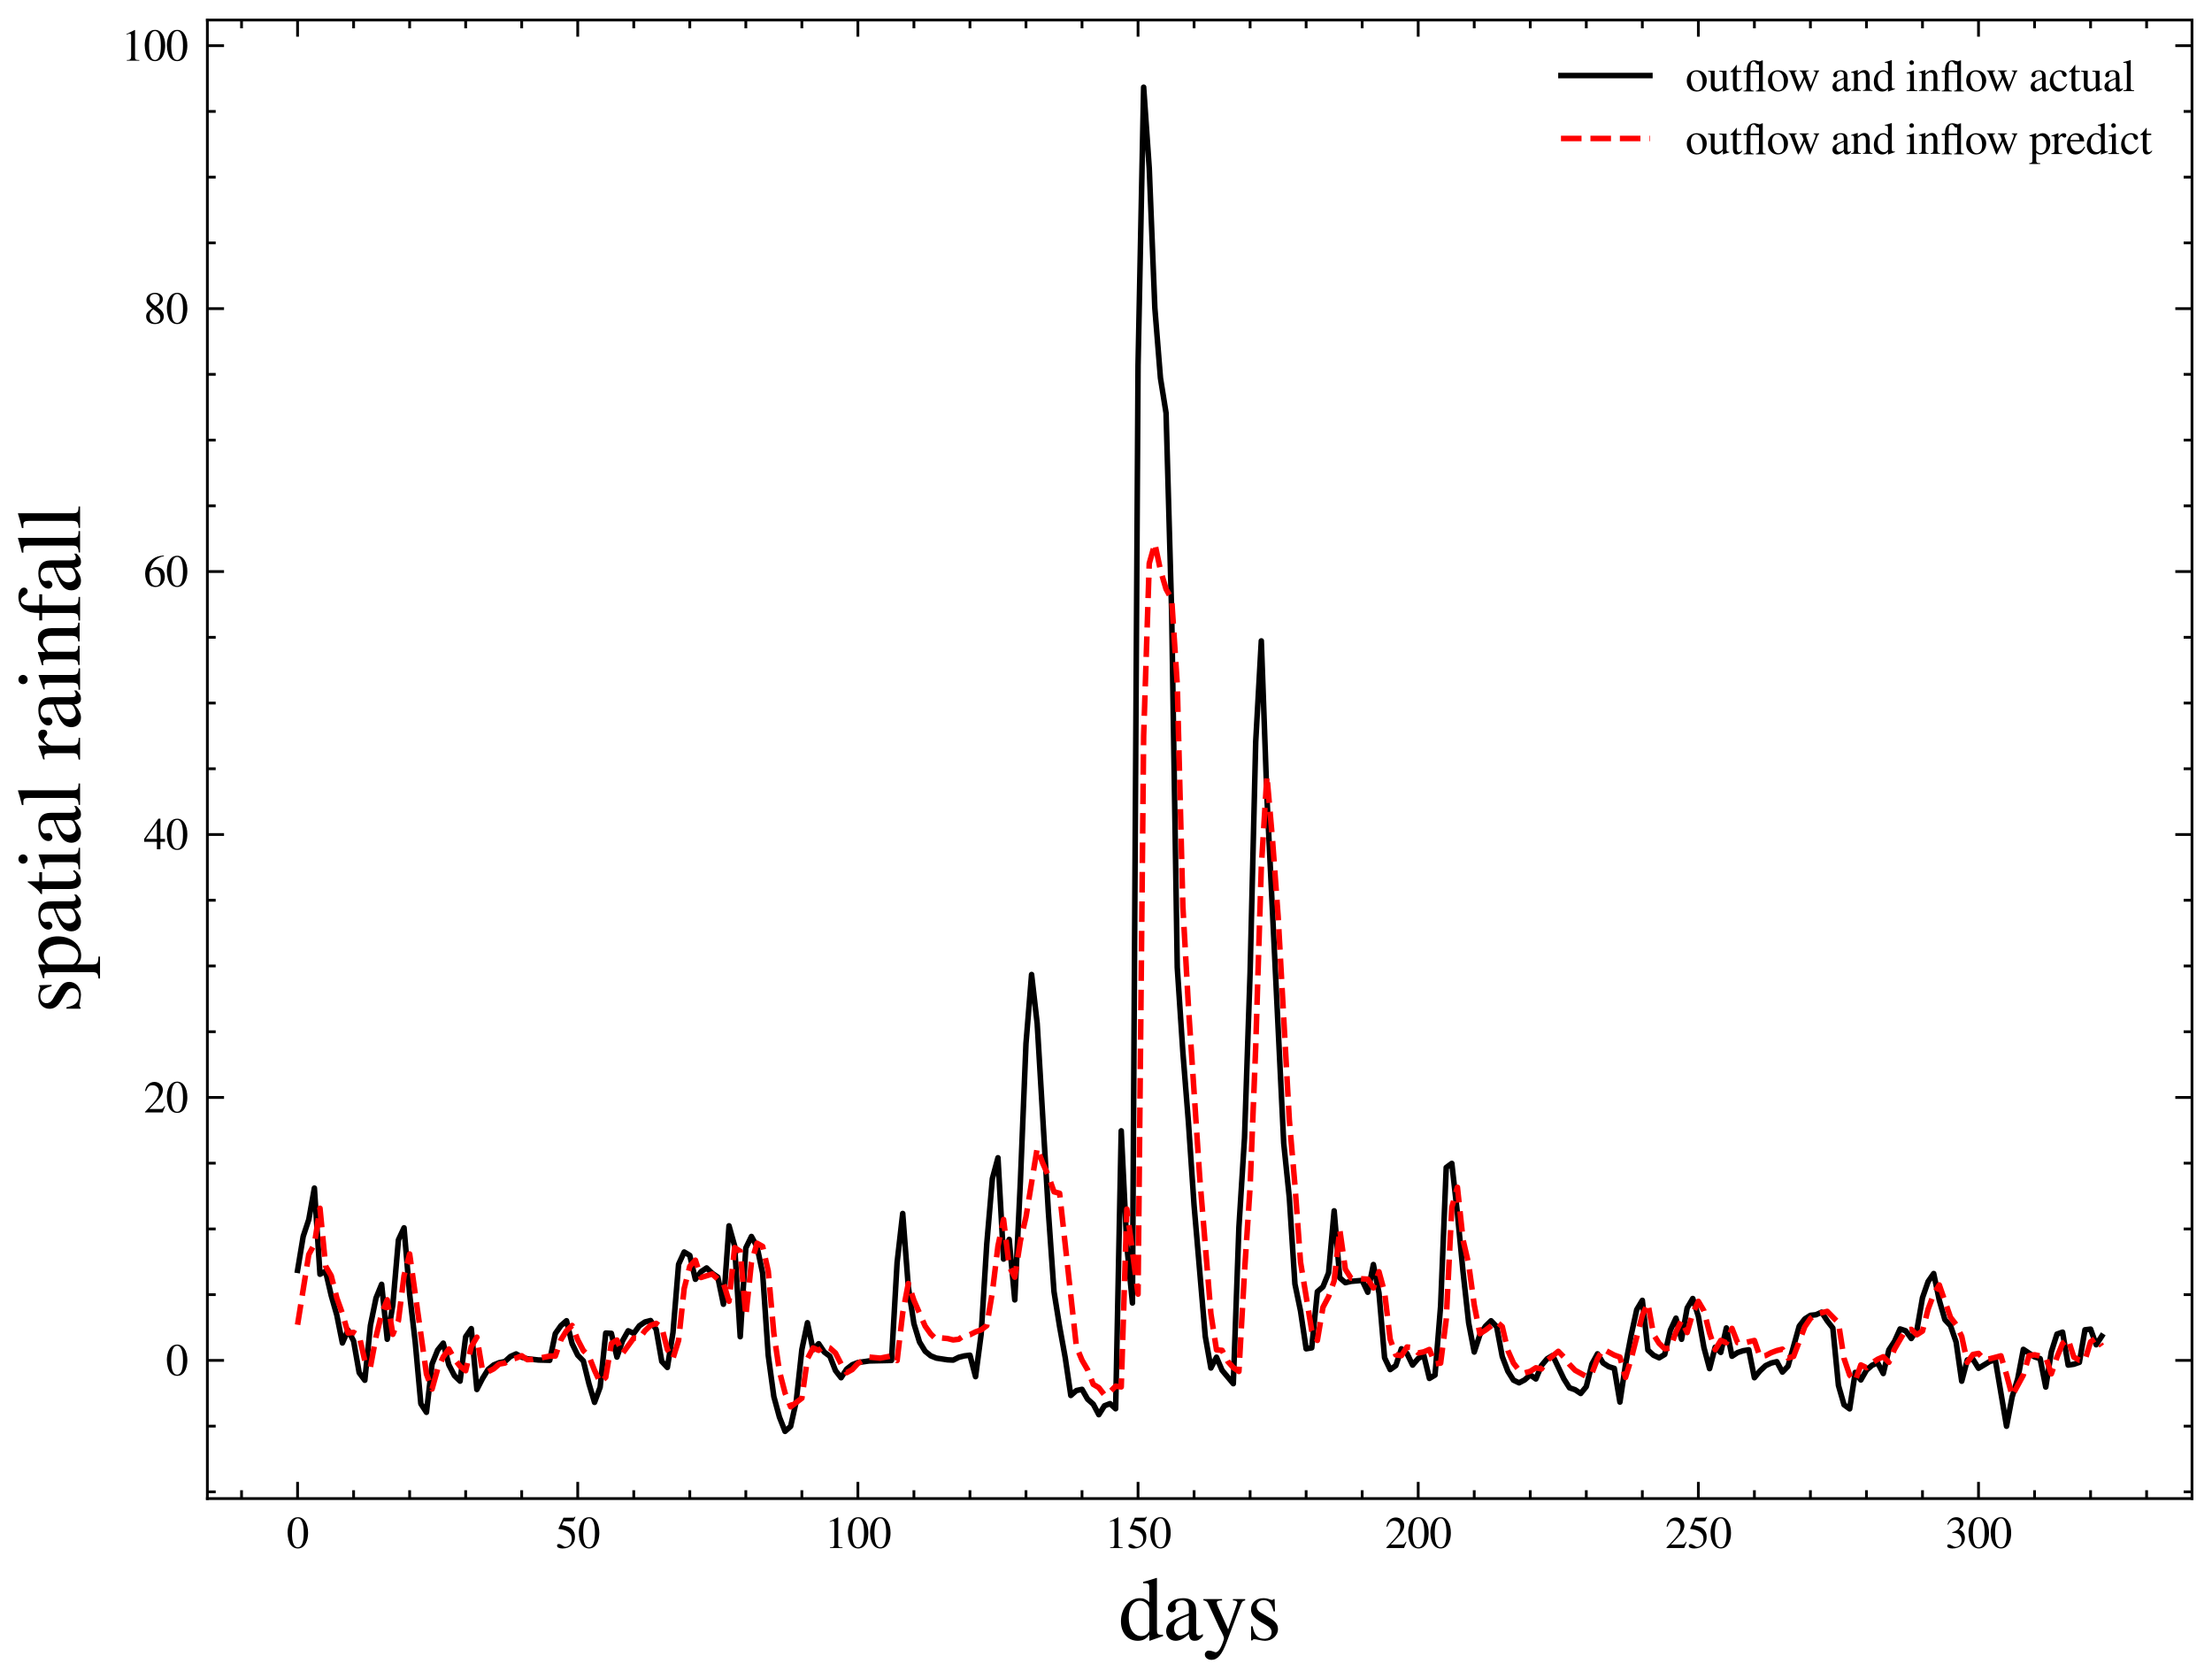 <?xml version="1.0" encoding="utf-8" standalone="no"?>
<!DOCTYPE svg PUBLIC "-//W3C//DTD SVG 1.1//EN"
  "http://www.w3.org/Graphics/SVG/1.1/DTD/svg11.dtd">
<svg xmlns:xlink="http://www.w3.org/1999/xlink" width="398.033pt" height="302.199pt" viewBox="0 0 398.033 302.199" xmlns="http://www.w3.org/2000/svg" version="1.1">
 <defs>
  <style type="text/css">*{stroke-linejoin: round; stroke-linecap: butt}</style>
 </defs>
 <g id="figure_1">
  <g id="patch_1">
   <path d="M 0 302.199 
L 398.033 302.199 
L 398.033 0 
L 0 0 
z
" style="fill: #ffffff"/>
  </g>
  <g id="axes_1">
   <g id="patch_2">
    <path d="M 37.313 269.712 
L 394.433 269.712 
L 394.433 3.6 
L 37.313 3.6 
z
" style="fill: #ffffff"/>
   </g>
   <g id="matplotlib.axis_1">
    <g id="xtick_1">
     <g id="line2d_1">
      <defs>
       <path id="m6d13f94f80" d="M 0 0 
L 0 -3 
" style="stroke: #000000; stroke-width: 0.5"/>
      </defs>
      <g>
       <use xlink:href="#m6d13f94f80" x="53.546" y="269.712" style="stroke: #000000; stroke-width: 0.5"/>
      </g>
     </g>
     <g id="line2d_2">
      <defs>
       <path id="ma4af160049" d="M 0 0 
L 0 3 
" style="stroke: #000000; stroke-width: 0.5"/>
      </defs>
      <g>
       <use xlink:href="#ma4af160049" x="53.546" y="3.6" style="stroke: #000000; stroke-width: 0.5"/>
      </g>
     </g>
     <g id="text_1">
      <!-- $\mathdefault{0}$ -->
      <g transform="translate(51.554 278.616) scale(0.08 -0.08)">
       <defs>
        <path id="NimbusRomNo9L-Regu-30" d="M 1626 4352 
C 1274 4352 1005 4244 768 4020 
C 397 3661 154 2925 154 2176 
C 154 1479 365 730 666 372 
C 902 90 1229 -64 1600 -64 
C 1926 -64 2202 45 2432 269 
C 2803 621 3046 1364 3046 2138 
C 3046 3450 2464 4352 1626 4352 
z
M 1606 4186 
C 2144 4186 2432 3463 2432 2125 
C 2432 788 2150 103 1600 103 
C 1050 103 768 788 768 2119 
C 768 3476 1056 4186 1606 4186 
z
" transform="scale(0.016)"/>
       </defs>
       <use xlink:href="#NimbusRomNo9L-Regu-30" transform="scale(0.996)"/>
      </g>
     </g>
    </g>
    <g id="xtick_2">
     <g id="line2d_3">
      <g>
       <use xlink:href="#m6d13f94f80" x="103.958" y="269.712" style="stroke: #000000; stroke-width: 0.5"/>
      </g>
     </g>
     <g id="line2d_4">
      <g>
       <use xlink:href="#ma4af160049" x="103.958" y="3.6" style="stroke: #000000; stroke-width: 0.5"/>
      </g>
     </g>
     <g id="text_2">
      <!-- $\mathdefault{50}$ -->
      <g transform="translate(99.973 278.616) scale(0.08 -0.08)">
       <defs>
        <path id="NimbusRomNo9L-Regu-35" d="M 1158 3776 
L 2413 3776 
C 2515 3776 2541 3789 2560 3834 
L 2803 4403 
L 2746 4448 
C 2650 4314 2586 4282 2451 4282 
L 1114 4282 
L 416 2759 
C 410 2746 410 2740 410 2727 
C 410 2695 435 2676 486 2676 
C 691 2676 947 2631 1210 2547 
C 1946 2309 2285 1910 2285 1274 
C 2285 656 1894 173 1395 173 
C 1267 173 1158 218 966 360 
C 762 508 614 572 480 572 
C 294 572 205 495 205 334 
C 205 90 506 -64 986 -64 
C 1523 -64 1984 110 2304 438 
C 2598 728 2733 1094 2733 1583 
C 2733 2046 2611 2342 2291 2663 
C 2010 2947 1645 3094 890 3229 
L 1158 3776 
z
" transform="scale(0.016)"/>
       </defs>
       <use xlink:href="#NimbusRomNo9L-Regu-35" transform="scale(0.996)"/>
       <use xlink:href="#NimbusRomNo9L-Regu-30" transform="translate(49.813 0) scale(0.996)"/>
      </g>
     </g>
    </g>
    <g id="xtick_3">
     <g id="line2d_5">
      <g>
       <use xlink:href="#m6d13f94f80" x="154.371" y="269.712" style="stroke: #000000; stroke-width: 0.5"/>
      </g>
     </g>
     <g id="line2d_6">
      <g>
       <use xlink:href="#ma4af160049" x="154.371" y="3.6" style="stroke: #000000; stroke-width: 0.5"/>
      </g>
     </g>
     <g id="text_3">
      <!-- $\mathdefault{100}$ -->
      <g transform="translate(148.393 278.616) scale(0.08 -0.08)">
       <defs>
        <path id="NimbusRomNo9L-Regu-31" d="M 1862 4339 
L 710 3757 
L 710 3667 
C 787 3699 858 3725 883 3738 
C 998 3783 1107 3808 1171 3808 
C 1306 3808 1363 3711 1363 3505 
L 1363 592 
C 1363 379 1312 232 1210 173 
C 1114 116 1024 96 755 96 
L 755 0 
L 2522 0 
L 2522 96 
C 2016 96 1914 160 1914 470 
L 1914 4327 
L 1862 4339 
z
" transform="scale(0.016)"/>
       </defs>
       <use xlink:href="#NimbusRomNo9L-Regu-31" transform="scale(0.996)"/>
       <use xlink:href="#NimbusRomNo9L-Regu-30" transform="translate(49.813 0) scale(0.996)"/>
       <use xlink:href="#NimbusRomNo9L-Regu-30" transform="translate(99.626 0) scale(0.996)"/>
      </g>
     </g>
    </g>
    <g id="xtick_4">
     <g id="line2d_7">
      <g>
       <use xlink:href="#m6d13f94f80" x="204.783" y="269.712" style="stroke: #000000; stroke-width: 0.5"/>
      </g>
     </g>
     <g id="line2d_8">
      <g>
       <use xlink:href="#ma4af160049" x="204.783" y="3.6" style="stroke: #000000; stroke-width: 0.5"/>
      </g>
     </g>
     <g id="text_4">
      <!-- $\mathdefault{150}$ -->
      <g transform="translate(198.805 278.616) scale(0.08 -0.08)">
       <use xlink:href="#NimbusRomNo9L-Regu-31" transform="scale(0.996)"/>
       <use xlink:href="#NimbusRomNo9L-Regu-35" transform="translate(49.813 0) scale(0.996)"/>
       <use xlink:href="#NimbusRomNo9L-Regu-30" transform="translate(99.626 0) scale(0.996)"/>
      </g>
     </g>
    </g>
    <g id="xtick_5">
     <g id="line2d_9">
      <g>
       <use xlink:href="#m6d13f94f80" x="255.195" y="269.712" style="stroke: #000000; stroke-width: 0.5"/>
      </g>
     </g>
     <g id="line2d_10">
      <g>
       <use xlink:href="#ma4af160049" x="255.195" y="3.6" style="stroke: #000000; stroke-width: 0.5"/>
      </g>
     </g>
     <g id="text_5">
      <!-- $\mathdefault{200}$ -->
      <g transform="translate(249.217 278.616) scale(0.08 -0.08)">
       <defs>
        <path id="NimbusRomNo9L-Regu-32" d="M 3040 875 
L 2957 907 
C 2720 544 2637 486 2349 486 
L 819 486 
L 1894 1609 
C 2464 2202 2714 2687 2714 3185 
C 2714 3823 2195 4313 1530 4313 
C 1178 4313 845 4173 608 3918 
C 403 3700 307 3496 198 3043 
L 333 3011 
C 589 3636 819 3840 1261 3840 
C 1798 3840 2163 3476 2163 2940 
C 2163 2443 1869 1850 1331 1282 
L 192 77 
L 192 0 
L 2688 0 
L 3040 875 
z
" transform="scale(0.016)"/>
       </defs>
       <use xlink:href="#NimbusRomNo9L-Regu-32" transform="scale(0.996)"/>
       <use xlink:href="#NimbusRomNo9L-Regu-30" transform="translate(49.813 0) scale(0.996)"/>
       <use xlink:href="#NimbusRomNo9L-Regu-30" transform="translate(99.626 0) scale(0.996)"/>
      </g>
     </g>
    </g>
    <g id="xtick_6">
     <g id="line2d_11">
      <g>
       <use xlink:href="#m6d13f94f80" x="305.607" y="269.712" style="stroke: #000000; stroke-width: 0.5"/>
      </g>
     </g>
     <g id="line2d_12">
      <g>
       <use xlink:href="#ma4af160049" x="305.607" y="3.6" style="stroke: #000000; stroke-width: 0.5"/>
      </g>
     </g>
     <g id="text_6">
      <!-- $\mathdefault{250}$ -->
      <g transform="translate(299.63 278.616) scale(0.08 -0.08)">
       <use xlink:href="#NimbusRomNo9L-Regu-32" transform="scale(0.996)"/>
       <use xlink:href="#NimbusRomNo9L-Regu-35" transform="translate(49.813 0) scale(0.996)"/>
       <use xlink:href="#NimbusRomNo9L-Regu-30" transform="translate(99.626 0) scale(0.996)"/>
      </g>
     </g>
    </g>
    <g id="xtick_7">
     <g id="line2d_13">
      <g>
       <use xlink:href="#m6d13f94f80" x="356.019" y="269.712" style="stroke: #000000; stroke-width: 0.5"/>
      </g>
     </g>
     <g id="line2d_14">
      <g>
       <use xlink:href="#ma4af160049" x="356.019" y="3.6" style="stroke: #000000; stroke-width: 0.5"/>
      </g>
     </g>
     <g id="text_7">
      <!-- $\mathdefault{300}$ -->
      <g transform="translate(350.042 278.616) scale(0.08 -0.08)">
       <defs>
        <path id="NimbusRomNo9L-Regu-33" d="M 979 2138 
C 1357 2138 1504 2125 1658 2068 
C 2054 1927 2304 1562 2304 1120 
C 2304 583 1939 167 1466 167 
C 1293 167 1165 212 928 365 
C 736 480 627 525 518 525 
C 371 525 275 436 275 301 
C 275 77 550 -64 998 -64 
C 1491 -64 1997 103 2298 365 
C 2598 628 2765 999 2765 1428 
C 2765 1754 2662 2055 2477 2253 
C 2349 2394 2227 2471 1946 2592 
C 2387 2893 2547 3130 2547 3476 
C 2547 3994 2138 4352 1549 4352 
C 1229 4352 947 4244 717 4039 
C 525 3866 429 3699 288 3315 
L 384 3290 
C 646 3757 934 3968 1338 3968 
C 1754 3968 2042 3687 2042 3284 
C 2042 3053 1946 2823 1786 2663 
C 1594 2471 1414 2375 979 2221 
L 979 2138 
z
" transform="scale(0.016)"/>
       </defs>
       <use xlink:href="#NimbusRomNo9L-Regu-33" transform="scale(0.996)"/>
       <use xlink:href="#NimbusRomNo9L-Regu-30" transform="translate(49.813 0) scale(0.996)"/>
       <use xlink:href="#NimbusRomNo9L-Regu-30" transform="translate(99.626 0) scale(0.996)"/>
      </g>
     </g>
    </g>
    <g id="xtick_8">
     <g id="line2d_15">
      <defs>
       <path id="m0f1a4330b3" d="M 0 0 
L 0 -1.5 
" style="stroke: #000000; stroke-width: 0.5"/>
      </defs>
      <g>
       <use xlink:href="#m0f1a4330b3" x="43.464" y="269.712" style="stroke: #000000; stroke-width: 0.5"/>
      </g>
     </g>
     <g id="line2d_16">
      <defs>
       <path id="m00e350328b" d="M 0 0 
L 0 1.5 
" style="stroke: #000000; stroke-width: 0.5"/>
      </defs>
      <g>
       <use xlink:href="#m00e350328b" x="43.464" y="3.6" style="stroke: #000000; stroke-width: 0.5"/>
      </g>
     </g>
    </g>
    <g id="xtick_9">
     <g id="line2d_17">
      <g>
       <use xlink:href="#m0f1a4330b3" x="63.629" y="269.712" style="stroke: #000000; stroke-width: 0.5"/>
      </g>
     </g>
     <g id="line2d_18">
      <g>
       <use xlink:href="#m00e350328b" x="63.629" y="3.6" style="stroke: #000000; stroke-width: 0.5"/>
      </g>
     </g>
    </g>
    <g id="xtick_10">
     <g id="line2d_19">
      <g>
       <use xlink:href="#m0f1a4330b3" x="73.711" y="269.712" style="stroke: #000000; stroke-width: 0.5"/>
      </g>
     </g>
     <g id="line2d_20">
      <g>
       <use xlink:href="#m00e350328b" x="73.711" y="3.6" style="stroke: #000000; stroke-width: 0.5"/>
      </g>
     </g>
    </g>
    <g id="xtick_11">
     <g id="line2d_21">
      <g>
       <use xlink:href="#m0f1a4330b3" x="83.793" y="269.712" style="stroke: #000000; stroke-width: 0.5"/>
      </g>
     </g>
     <g id="line2d_22">
      <g>
       <use xlink:href="#m00e350328b" x="83.793" y="3.6" style="stroke: #000000; stroke-width: 0.5"/>
      </g>
     </g>
    </g>
    <g id="xtick_12">
     <g id="line2d_23">
      <g>
       <use xlink:href="#m0f1a4330b3" x="93.876" y="269.712" style="stroke: #000000; stroke-width: 0.5"/>
      </g>
     </g>
     <g id="line2d_24">
      <g>
       <use xlink:href="#m00e350328b" x="93.876" y="3.6" style="stroke: #000000; stroke-width: 0.5"/>
      </g>
     </g>
    </g>
    <g id="xtick_13">
     <g id="line2d_25">
      <g>
       <use xlink:href="#m0f1a4330b3" x="114.041" y="269.712" style="stroke: #000000; stroke-width: 0.5"/>
      </g>
     </g>
     <g id="line2d_26">
      <g>
       <use xlink:href="#m00e350328b" x="114.041" y="3.6" style="stroke: #000000; stroke-width: 0.5"/>
      </g>
     </g>
    </g>
    <g id="xtick_14">
     <g id="line2d_27">
      <g>
       <use xlink:href="#m0f1a4330b3" x="124.123" y="269.712" style="stroke: #000000; stroke-width: 0.5"/>
      </g>
     </g>
     <g id="line2d_28">
      <g>
       <use xlink:href="#m00e350328b" x="124.123" y="3.6" style="stroke: #000000; stroke-width: 0.5"/>
      </g>
     </g>
    </g>
    <g id="xtick_15">
     <g id="line2d_29">
      <g>
       <use xlink:href="#m0f1a4330b3" x="134.206" y="269.712" style="stroke: #000000; stroke-width: 0.5"/>
      </g>
     </g>
     <g id="line2d_30">
      <g>
       <use xlink:href="#m00e350328b" x="134.206" y="3.6" style="stroke: #000000; stroke-width: 0.5"/>
      </g>
     </g>
    </g>
    <g id="xtick_16">
     <g id="line2d_31">
      <g>
       <use xlink:href="#m0f1a4330b3" x="144.288" y="269.712" style="stroke: #000000; stroke-width: 0.5"/>
      </g>
     </g>
     <g id="line2d_32">
      <g>
       <use xlink:href="#m00e350328b" x="144.288" y="3.6" style="stroke: #000000; stroke-width: 0.5"/>
      </g>
     </g>
    </g>
    <g id="xtick_17">
     <g id="line2d_33">
      <g>
       <use xlink:href="#m0f1a4330b3" x="164.453" y="269.712" style="stroke: #000000; stroke-width: 0.5"/>
      </g>
     </g>
     <g id="line2d_34">
      <g>
       <use xlink:href="#m00e350328b" x="164.453" y="3.6" style="stroke: #000000; stroke-width: 0.5"/>
      </g>
     </g>
    </g>
    <g id="xtick_18">
     <g id="line2d_35">
      <g>
       <use xlink:href="#m0f1a4330b3" x="174.535" y="269.712" style="stroke: #000000; stroke-width: 0.5"/>
      </g>
     </g>
     <g id="line2d_36">
      <g>
       <use xlink:href="#m00e350328b" x="174.535" y="3.6" style="stroke: #000000; stroke-width: 0.5"/>
      </g>
     </g>
    </g>
    <g id="xtick_19">
     <g id="line2d_37">
      <g>
       <use xlink:href="#m0f1a4330b3" x="184.618" y="269.712" style="stroke: #000000; stroke-width: 0.5"/>
      </g>
     </g>
     <g id="line2d_38">
      <g>
       <use xlink:href="#m00e350328b" x="184.618" y="3.6" style="stroke: #000000; stroke-width: 0.5"/>
      </g>
     </g>
    </g>
    <g id="xtick_20">
     <g id="line2d_39">
      <g>
       <use xlink:href="#m0f1a4330b3" x="194.7" y="269.712" style="stroke: #000000; stroke-width: 0.5"/>
      </g>
     </g>
     <g id="line2d_40">
      <g>
       <use xlink:href="#m00e350328b" x="194.7" y="3.6" style="stroke: #000000; stroke-width: 0.5"/>
      </g>
     </g>
    </g>
    <g id="xtick_21">
     <g id="line2d_41">
      <g>
       <use xlink:href="#m0f1a4330b3" x="214.865" y="269.712" style="stroke: #000000; stroke-width: 0.5"/>
      </g>
     </g>
     <g id="line2d_42">
      <g>
       <use xlink:href="#m00e350328b" x="214.865" y="3.6" style="stroke: #000000; stroke-width: 0.5"/>
      </g>
     </g>
    </g>
    <g id="xtick_22">
     <g id="line2d_43">
      <g>
       <use xlink:href="#m0f1a4330b3" x="224.948" y="269.712" style="stroke: #000000; stroke-width: 0.5"/>
      </g>
     </g>
     <g id="line2d_44">
      <g>
       <use xlink:href="#m00e350328b" x="224.948" y="3.6" style="stroke: #000000; stroke-width: 0.5"/>
      </g>
     </g>
    </g>
    <g id="xtick_23">
     <g id="line2d_45">
      <g>
       <use xlink:href="#m0f1a4330b3" x="235.03" y="269.712" style="stroke: #000000; stroke-width: 0.5"/>
      </g>
     </g>
     <g id="line2d_46">
      <g>
       <use xlink:href="#m00e350328b" x="235.03" y="3.6" style="stroke: #000000; stroke-width: 0.5"/>
      </g>
     </g>
    </g>
    <g id="xtick_24">
     <g id="line2d_47">
      <g>
       <use xlink:href="#m0f1a4330b3" x="245.112" y="269.712" style="stroke: #000000; stroke-width: 0.5"/>
      </g>
     </g>
     <g id="line2d_48">
      <g>
       <use xlink:href="#m00e350328b" x="245.112" y="3.6" style="stroke: #000000; stroke-width: 0.5"/>
      </g>
     </g>
    </g>
    <g id="xtick_25">
     <g id="line2d_49">
      <g>
       <use xlink:href="#m0f1a4330b3" x="265.277" y="269.712" style="stroke: #000000; stroke-width: 0.5"/>
      </g>
     </g>
     <g id="line2d_50">
      <g>
       <use xlink:href="#m00e350328b" x="265.277" y="3.6" style="stroke: #000000; stroke-width: 0.5"/>
      </g>
     </g>
    </g>
    <g id="xtick_26">
     <g id="line2d_51">
      <g>
       <use xlink:href="#m0f1a4330b3" x="275.36" y="269.712" style="stroke: #000000; stroke-width: 0.5"/>
      </g>
     </g>
     <g id="line2d_52">
      <g>
       <use xlink:href="#m00e350328b" x="275.36" y="3.6" style="stroke: #000000; stroke-width: 0.5"/>
      </g>
     </g>
    </g>
    <g id="xtick_27">
     <g id="line2d_53">
      <g>
       <use xlink:href="#m0f1a4330b3" x="285.442" y="269.712" style="stroke: #000000; stroke-width: 0.5"/>
      </g>
     </g>
     <g id="line2d_54">
      <g>
       <use xlink:href="#m00e350328b" x="285.442" y="3.6" style="stroke: #000000; stroke-width: 0.5"/>
      </g>
     </g>
    </g>
    <g id="xtick_28">
     <g id="line2d_55">
      <g>
       <use xlink:href="#m0f1a4330b3" x="295.525" y="269.712" style="stroke: #000000; stroke-width: 0.5"/>
      </g>
     </g>
     <g id="line2d_56">
      <g>
       <use xlink:href="#m00e350328b" x="295.525" y="3.6" style="stroke: #000000; stroke-width: 0.5"/>
      </g>
     </g>
    </g>
    <g id="xtick_29">
     <g id="line2d_57">
      <g>
       <use xlink:href="#m0f1a4330b3" x="315.69" y="269.712" style="stroke: #000000; stroke-width: 0.5"/>
      </g>
     </g>
     <g id="line2d_58">
      <g>
       <use xlink:href="#m00e350328b" x="315.69" y="3.6" style="stroke: #000000; stroke-width: 0.5"/>
      </g>
     </g>
    </g>
    <g id="xtick_30">
     <g id="line2d_59">
      <g>
       <use xlink:href="#m0f1a4330b3" x="325.772" y="269.712" style="stroke: #000000; stroke-width: 0.5"/>
      </g>
     </g>
     <g id="line2d_60">
      <g>
       <use xlink:href="#m00e350328b" x="325.772" y="3.6" style="stroke: #000000; stroke-width: 0.5"/>
      </g>
     </g>
    </g>
    <g id="xtick_31">
     <g id="line2d_61">
      <g>
       <use xlink:href="#m0f1a4330b3" x="335.854" y="269.712" style="stroke: #000000; stroke-width: 0.5"/>
      </g>
     </g>
     <g id="line2d_62">
      <g>
       <use xlink:href="#m00e350328b" x="335.854" y="3.6" style="stroke: #000000; stroke-width: 0.5"/>
      </g>
     </g>
    </g>
    <g id="xtick_32">
     <g id="line2d_63">
      <g>
       <use xlink:href="#m0f1a4330b3" x="345.937" y="269.712" style="stroke: #000000; stroke-width: 0.5"/>
      </g>
     </g>
     <g id="line2d_64">
      <g>
       <use xlink:href="#m00e350328b" x="345.937" y="3.6" style="stroke: #000000; stroke-width: 0.5"/>
      </g>
     </g>
    </g>
    <g id="xtick_33">
     <g id="line2d_65">
      <g>
       <use xlink:href="#m0f1a4330b3" x="366.102" y="269.712" style="stroke: #000000; stroke-width: 0.5"/>
      </g>
     </g>
     <g id="line2d_66">
      <g>
       <use xlink:href="#m00e350328b" x="366.102" y="3.6" style="stroke: #000000; stroke-width: 0.5"/>
      </g>
     </g>
    </g>
    <g id="xtick_34">
     <g id="line2d_67">
      <g>
       <use xlink:href="#m0f1a4330b3" x="376.184" y="269.712" style="stroke: #000000; stroke-width: 0.5"/>
      </g>
     </g>
     <g id="line2d_68">
      <g>
       <use xlink:href="#m00e350328b" x="376.184" y="3.6" style="stroke: #000000; stroke-width: 0.5"/>
      </g>
     </g>
    </g>
    <g id="xtick_35">
     <g id="line2d_69">
      <g>
       <use xlink:href="#m0f1a4330b3" x="386.267" y="269.712" style="stroke: #000000; stroke-width: 0.5"/>
      </g>
     </g>
     <g id="line2d_70">
      <g>
       <use xlink:href="#m00e350328b" x="386.267" y="3.6" style="stroke: #000000; stroke-width: 0.5"/>
      </g>
     </g>
    </g>
    <g id="text_8">
     <!-- days -->
     <g transform="translate(201.264 295.148) scale(0.16 -0.16)">
      <defs>
       <path id="NimbusRomNo9L-Regu-64" d="M 2202 -64 
L 3142 269 
L 3142 365 
C 3027 365 3014 365 2995 365 
C 2765 365 2714 435 2714 731 
L 2714 4364 
L 2682 4377 
C 2374 4268 2150 4204 1741 4096 
L 1741 3994 
C 1792 4000 1830 4000 1882 4000 
C 2118 4000 2176 3936 2176 3672 
L 2176 2669 
C 1933 2874 1760 2944 1504 2944 
C 768 2944 173 2221 173 1312 
C 173 493 653 -64 1357 -64 
C 1715 -64 1958 64 2176 365 
L 2176 -45 
L 2202 -64 
z
M 2176 653 
C 2176 608 2131 531 2067 461 
C 1952 333 1792 269 1606 269 
C 1075 269 723 781 723 1568 
C 723 2291 1037 2765 1523 2765 
C 1862 2765 2176 2464 2176 2125 
L 2176 653 
z
" transform="scale(0.016)"/>
       <path id="NimbusRomNo9L-Regu-61" d="M 2829 423 
C 2720 333 2643 301 2547 301 
C 2400 301 2355 390 2355 672 
L 2355 1920 
C 2355 2253 2323 2438 2227 2592 
C 2086 2822 1811 2944 1434 2944 
C 832 2944 358 2630 358 2227 
C 358 2080 486 1952 634 1952 
C 787 1952 922 2080 922 2221 
C 922 2246 915 2278 909 2323 
C 896 2381 890 2432 890 2477 
C 890 2650 1094 2790 1350 2790 
C 1664 2790 1837 2605 1837 2259 
L 1837 1869 
C 851 1472 742 1421 467 1178 
C 326 1050 237 832 237 621 
C 237 218 518 -64 909 -64 
C 1190 -64 1453 70 1843 403 
C 1875 70 1990 -64 2253 -64 
C 2470 -64 2605 13 2829 256 
L 2829 423 
z
M 1837 783 
C 1837 584 1805 526 1670 449 
C 1517 359 1338 301 1203 301 
C 979 301 800 520 800 796 
L 800 822 
C 800 1201 1062 1433 1837 1715 
L 1837 783 
z
" transform="scale(0.016)"/>
       <path id="NimbusRomNo9L-Regu-79" d="M 3040 2880 
L 2176 2880 
L 2176 2784 
C 2381 2784 2483 2726 2483 2623 
C 2483 2597 2477 2559 2458 2514 
L 1837 742 
L 1101 2377 
C 1062 2468 1037 2552 1037 2622 
C 1037 2739 1133 2784 1408 2784 
L 1408 2880 
L 90 2880 
L 90 2790 
C 256 2765 365 2694 416 2585 
L 1146 1005 
L 1165 953 
L 1261 761 
C 1440 440 1542 209 1542 112 
C 1542 16 1395 -389 1286 -582 
C 1197 -749 1056 -871 966 -871 
C 928 -871 870 -858 806 -826 
C 685 -781 576 -755 467 -755 
C 320 -755 192 -883 192 -1037 
C 192 -1248 397 -1408 666 -1408 
C 1094 -1408 1402 -1049 1747 -124 
L 2733 2495 
C 2816 2701 2886 2765 3040 2784 
L 3040 2880 
z
" transform="scale(0.016)"/>
       <path id="NimbusRomNo9L-Regu-73" d="M 2016 2010 
L 1990 2880 
L 1920 2880 
L 1907 2867 
C 1850 2822 1843 2816 1818 2816 
C 1779 2816 1715 2829 1645 2861 
C 1504 2915 1363 2944 1197 2944 
C 691 2944 326 2616 326 2154 
C 326 1796 531 1539 1075 1231 
L 1446 1020 
C 1670 892 1779 737 1779 539 
C 1779 256 1574 77 1248 77 
C 1030 77 832 159 710 298 
C 576 455 518 600 435 960 
L 333 960 
L 333 -39 
L 416 -39 
C 461 33 486 48 563 48 
C 621 48 710 35 858 -2 
C 1037 -39 1210 -64 1325 -64 
C 1818 -64 2227 308 2227 757 
C 2227 1077 2074 1289 1690 1520 
L 998 1930 
C 819 2033 723 2194 723 2367 
C 723 2624 922 2803 1216 2803 
C 1581 2803 1773 2583 1920 2010 
L 2016 2010 
z
" transform="scale(0.016)"/>
      </defs>
      <use xlink:href="#NimbusRomNo9L-Regu-64" transform="scale(0.996)"/>
      <use xlink:href="#NimbusRomNo9L-Regu-61" transform="translate(49.813 0) scale(0.996)"/>
      <use xlink:href="#NimbusRomNo9L-Regu-79" transform="translate(94.047 0) scale(0.996)"/>
      <use xlink:href="#NimbusRomNo9L-Regu-73" transform="translate(143.86 0) scale(0.996)"/>
     </g>
    </g>
   </g>
   <g id="matplotlib.axis_2">
    <g id="ytick_1">
     <g id="line2d_71">
      <defs>
       <path id="m2c807e4cdd" d="M 0 0 
L 3 0 
" style="stroke: #000000; stroke-width: 0.5"/>
      </defs>
      <g>
       <use xlink:href="#m2c807e4cdd" x="37.313" y="244.844" style="stroke: #000000; stroke-width: 0.5"/>
      </g>
     </g>
     <g id="line2d_72">
      <defs>
       <path id="md4cc93eb51" d="M 0 0 
L -3 0 
" style="stroke: #000000; stroke-width: 0.5"/>
      </defs>
      <g>
       <use xlink:href="#md4cc93eb51" x="394.433" y="244.844" style="stroke: #000000; stroke-width: 0.5"/>
      </g>
     </g>
     <g id="text_9">
      <!-- $\mathdefault{0}$ -->
      <g transform="translate(29.828 247.546) scale(0.08 -0.08)">
       <use xlink:href="#NimbusRomNo9L-Regu-30" transform="scale(0.996)"/>
      </g>
     </g>
    </g>
    <g id="ytick_2">
     <g id="line2d_73">
      <g>
       <use xlink:href="#m2c807e4cdd" x="37.313" y="197.52" style="stroke: #000000; stroke-width: 0.5"/>
      </g>
     </g>
     <g id="line2d_74">
      <g>
       <use xlink:href="#md4cc93eb51" x="394.433" y="197.52" style="stroke: #000000; stroke-width: 0.5"/>
      </g>
     </g>
     <g id="text_10">
      <!-- $\mathdefault{20}$ -->
      <g transform="translate(25.843 200.221) scale(0.08 -0.08)">
       <use xlink:href="#NimbusRomNo9L-Regu-32" transform="scale(0.996)"/>
       <use xlink:href="#NimbusRomNo9L-Regu-30" transform="translate(49.813 0) scale(0.996)"/>
      </g>
     </g>
    </g>
    <g id="ytick_3">
     <g id="line2d_75">
      <g>
       <use xlink:href="#m2c807e4cdd" x="37.313" y="150.195" style="stroke: #000000; stroke-width: 0.5"/>
      </g>
     </g>
     <g id="line2d_76">
      <g>
       <use xlink:href="#md4cc93eb51" x="394.433" y="150.195" style="stroke: #000000; stroke-width: 0.5"/>
      </g>
     </g>
     <g id="text_11">
      <!-- $\mathdefault{40}$ -->
      <g transform="translate(25.843 152.897) scale(0.08 -0.08)">
       <defs>
        <path id="NimbusRomNo9L-Regu-34" d="M 3021 1497 
L 2368 1497 
L 2368 4352 
L 2086 4352 
L 77 1497 
L 77 1088 
L 1875 1088 
L 1875 32 
L 2368 32 
L 2368 1088 
L 3021 1088 
L 3021 1497 
z
M 1869 1497 
L 333 1497 
L 1869 3698 
L 1869 1497 
z
" transform="scale(0.016)"/>
       </defs>
       <use xlink:href="#NimbusRomNo9L-Regu-34" transform="scale(0.996)"/>
       <use xlink:href="#NimbusRomNo9L-Regu-30" transform="translate(49.813 0) scale(0.996)"/>
      </g>
     </g>
    </g>
    <g id="ytick_4">
     <g id="line2d_77">
      <g>
       <use xlink:href="#m2c807e4cdd" x="37.313" y="102.871" style="stroke: #000000; stroke-width: 0.5"/>
      </g>
     </g>
     <g id="line2d_78">
      <g>
       <use xlink:href="#md4cc93eb51" x="394.433" y="102.871" style="stroke: #000000; stroke-width: 0.5"/>
      </g>
     </g>
     <g id="text_12">
      <!-- $\mathdefault{60}$ -->
      <g transform="translate(25.843 105.573) scale(0.08 -0.08)">
       <defs>
        <path id="NimbusRomNo9L-Regu-36" d="M 2854 4391 
C 2125 4327 1754 4205 1286 3879 
C 595 3386 218 2656 218 1802 
C 218 1248 390 688 666 370 
C 909 89 1254 -64 1651 -64 
C 2445 -64 2995 541 2995 1421 
C 2995 2236 2528 2752 1792 2752 
C 1510 2752 1376 2707 973 2464 
C 1146 3431 1862 4122 2867 4288 
L 2854 4391 
z
M 1549 2458 
C 2099 2458 2419 2000 2419 1204 
C 2419 504 2170 116 1722 116 
C 1158 116 813 714 813 1700 
C 813 2025 864 2203 992 2299 
C 1126 2400 1325 2458 1549 2458 
z
" transform="scale(0.016)"/>
       </defs>
       <use xlink:href="#NimbusRomNo9L-Regu-36" transform="scale(0.996)"/>
       <use xlink:href="#NimbusRomNo9L-Regu-30" transform="translate(49.813 0) scale(0.996)"/>
      </g>
     </g>
    </g>
    <g id="ytick_5">
     <g id="line2d_79">
      <g>
       <use xlink:href="#m2c807e4cdd" x="37.313" y="55.546" style="stroke: #000000; stroke-width: 0.5"/>
      </g>
     </g>
     <g id="line2d_80">
      <g>
       <use xlink:href="#md4cc93eb51" x="394.433" y="55.546" style="stroke: #000000; stroke-width: 0.5"/>
      </g>
     </g>
     <g id="text_13">
      <!-- $\mathdefault{80}$ -->
      <g transform="translate(25.843 58.248) scale(0.08 -0.08)">
       <defs>
        <path id="NimbusRomNo9L-Regu-38" d="M 1856 2400 
C 2490 2740 2714 3008 2714 3444 
C 2714 3968 2253 4352 1613 4352 
C 915 4352 397 3924 397 3341 
C 397 2925 518 2740 1190 2151 
C 499 1626 358 1428 358 992 
C 358 372 864 -64 1587 -64 
C 2355 -64 2848 359 2848 1018 
C 2848 1511 2630 1824 1856 2400 
z
M 1741 1741 
C 2208 1408 2362 1178 2362 820 
C 2362 404 2074 116 1658 116 
C 1171 116 845 487 845 1044 
C 845 1453 986 1722 1357 2023 
L 1741 1741 
z
M 1670 2516 
C 1101 2887 870 3181 870 3540 
C 870 3911 1158 4173 1562 4173 
C 1997 4173 2272 3892 2272 3450 
C 2272 3085 2093 2797 1728 2554 
C 1696 2535 1696 2535 1670 2516 
z
" transform="scale(0.016)"/>
       </defs>
       <use xlink:href="#NimbusRomNo9L-Regu-38" transform="scale(0.996)"/>
       <use xlink:href="#NimbusRomNo9L-Regu-30" transform="translate(49.813 0) scale(0.996)"/>
      </g>
     </g>
    </g>
    <g id="ytick_6">
     <g id="line2d_81">
      <g>
       <use xlink:href="#m2c807e4cdd" x="37.313" y="8.222" style="stroke: #000000; stroke-width: 0.5"/>
      </g>
     </g>
     <g id="line2d_82">
      <g>
       <use xlink:href="#md4cc93eb51" x="394.433" y="8.222" style="stroke: #000000; stroke-width: 0.5"/>
      </g>
     </g>
     <g id="text_14">
      <!-- $\mathdefault{100}$ -->
      <g transform="translate(21.858 10.924) scale(0.08 -0.08)">
       <use xlink:href="#NimbusRomNo9L-Regu-31" transform="scale(0.996)"/>
       <use xlink:href="#NimbusRomNo9L-Regu-30" transform="translate(49.813 0) scale(0.996)"/>
       <use xlink:href="#NimbusRomNo9L-Regu-30" transform="translate(99.626 0) scale(0.996)"/>
      </g>
     </g>
    </g>
    <g id="ytick_7">
     <g id="line2d_83">
      <defs>
       <path id="md2c1082e2a" d="M 0 0 
L 1.5 0 
" style="stroke: #000000; stroke-width: 0.5"/>
      </defs>
      <g>
       <use xlink:href="#md2c1082e2a" x="37.313" y="268.506" style="stroke: #000000; stroke-width: 0.5"/>
      </g>
     </g>
     <g id="line2d_84">
      <defs>
       <path id="m59464652b9" d="M 0 0 
L -1.5 0 
" style="stroke: #000000; stroke-width: 0.5"/>
      </defs>
      <g>
       <use xlink:href="#m59464652b9" x="394.433" y="268.506" style="stroke: #000000; stroke-width: 0.5"/>
      </g>
     </g>
    </g>
    <g id="ytick_8">
     <g id="line2d_85">
      <g>
       <use xlink:href="#md2c1082e2a" x="37.313" y="256.675" style="stroke: #000000; stroke-width: 0.5"/>
      </g>
     </g>
     <g id="line2d_86">
      <g>
       <use xlink:href="#m59464652b9" x="394.433" y="256.675" style="stroke: #000000; stroke-width: 0.5"/>
      </g>
     </g>
    </g>
    <g id="ytick_9">
     <g id="line2d_87">
      <g>
       <use xlink:href="#md2c1082e2a" x="37.313" y="233.013" style="stroke: #000000; stroke-width: 0.5"/>
      </g>
     </g>
     <g id="line2d_88">
      <g>
       <use xlink:href="#m59464652b9" x="394.433" y="233.013" style="stroke: #000000; stroke-width: 0.5"/>
      </g>
     </g>
    </g>
    <g id="ytick_10">
     <g id="line2d_89">
      <g>
       <use xlink:href="#md2c1082e2a" x="37.313" y="221.182" style="stroke: #000000; stroke-width: 0.5"/>
      </g>
     </g>
     <g id="line2d_90">
      <g>
       <use xlink:href="#m59464652b9" x="394.433" y="221.182" style="stroke: #000000; stroke-width: 0.5"/>
      </g>
     </g>
    </g>
    <g id="ytick_11">
     <g id="line2d_91">
      <g>
       <use xlink:href="#md2c1082e2a" x="37.313" y="209.351" style="stroke: #000000; stroke-width: 0.5"/>
      </g>
     </g>
     <g id="line2d_92">
      <g>
       <use xlink:href="#m59464652b9" x="394.433" y="209.351" style="stroke: #000000; stroke-width: 0.5"/>
      </g>
     </g>
    </g>
    <g id="ytick_12">
     <g id="line2d_93">
      <g>
       <use xlink:href="#md2c1082e2a" x="37.313" y="185.689" style="stroke: #000000; stroke-width: 0.5"/>
      </g>
     </g>
     <g id="line2d_94">
      <g>
       <use xlink:href="#m59464652b9" x="394.433" y="185.689" style="stroke: #000000; stroke-width: 0.5"/>
      </g>
     </g>
    </g>
    <g id="ytick_13">
     <g id="line2d_95">
      <g>
       <use xlink:href="#md2c1082e2a" x="37.313" y="173.857" style="stroke: #000000; stroke-width: 0.5"/>
      </g>
     </g>
     <g id="line2d_96">
      <g>
       <use xlink:href="#m59464652b9" x="394.433" y="173.857" style="stroke: #000000; stroke-width: 0.5"/>
      </g>
     </g>
    </g>
    <g id="ytick_14">
     <g id="line2d_97">
      <g>
       <use xlink:href="#md2c1082e2a" x="37.313" y="162.026" style="stroke: #000000; stroke-width: 0.5"/>
      </g>
     </g>
     <g id="line2d_98">
      <g>
       <use xlink:href="#m59464652b9" x="394.433" y="162.026" style="stroke: #000000; stroke-width: 0.5"/>
      </g>
     </g>
    </g>
    <g id="ytick_15">
     <g id="line2d_99">
      <g>
       <use xlink:href="#md2c1082e2a" x="37.313" y="138.364" style="stroke: #000000; stroke-width: 0.5"/>
      </g>
     </g>
     <g id="line2d_100">
      <g>
       <use xlink:href="#m59464652b9" x="394.433" y="138.364" style="stroke: #000000; stroke-width: 0.5"/>
      </g>
     </g>
    </g>
    <g id="ytick_16">
     <g id="line2d_101">
      <g>
       <use xlink:href="#md2c1082e2a" x="37.313" y="126.533" style="stroke: #000000; stroke-width: 0.5"/>
      </g>
     </g>
     <g id="line2d_102">
      <g>
       <use xlink:href="#m59464652b9" x="394.433" y="126.533" style="stroke: #000000; stroke-width: 0.5"/>
      </g>
     </g>
    </g>
    <g id="ytick_17">
     <g id="line2d_103">
      <g>
       <use xlink:href="#md2c1082e2a" x="37.313" y="114.702" style="stroke: #000000; stroke-width: 0.5"/>
      </g>
     </g>
     <g id="line2d_104">
      <g>
       <use xlink:href="#m59464652b9" x="394.433" y="114.702" style="stroke: #000000; stroke-width: 0.5"/>
      </g>
     </g>
    </g>
    <g id="ytick_18">
     <g id="line2d_105">
      <g>
       <use xlink:href="#md2c1082e2a" x="37.313" y="91.04" style="stroke: #000000; stroke-width: 0.5"/>
      </g>
     </g>
     <g id="line2d_106">
      <g>
       <use xlink:href="#m59464652b9" x="394.433" y="91.04" style="stroke: #000000; stroke-width: 0.5"/>
      </g>
     </g>
    </g>
    <g id="ytick_19">
     <g id="line2d_107">
      <g>
       <use xlink:href="#md2c1082e2a" x="37.313" y="79.209" style="stroke: #000000; stroke-width: 0.5"/>
      </g>
     </g>
     <g id="line2d_108">
      <g>
       <use xlink:href="#m59464652b9" x="394.433" y="79.209" style="stroke: #000000; stroke-width: 0.5"/>
      </g>
     </g>
    </g>
    <g id="ytick_20">
     <g id="line2d_109">
      <g>
       <use xlink:href="#md2c1082e2a" x="37.313" y="67.377" style="stroke: #000000; stroke-width: 0.5"/>
      </g>
     </g>
     <g id="line2d_110">
      <g>
       <use xlink:href="#m59464652b9" x="394.433" y="67.377" style="stroke: #000000; stroke-width: 0.5"/>
      </g>
     </g>
    </g>
    <g id="ytick_21">
     <g id="line2d_111">
      <g>
       <use xlink:href="#md2c1082e2a" x="37.313" y="43.715" style="stroke: #000000; stroke-width: 0.5"/>
      </g>
     </g>
     <g id="line2d_112">
      <g>
       <use xlink:href="#m59464652b9" x="394.433" y="43.715" style="stroke: #000000; stroke-width: 0.5"/>
      </g>
     </g>
    </g>
    <g id="ytick_22">
     <g id="line2d_113">
      <g>
       <use xlink:href="#md2c1082e2a" x="37.313" y="31.884" style="stroke: #000000; stroke-width: 0.5"/>
      </g>
     </g>
     <g id="line2d_114">
      <g>
       <use xlink:href="#m59464652b9" x="394.433" y="31.884" style="stroke: #000000; stroke-width: 0.5"/>
      </g>
     </g>
    </g>
    <g id="ytick_23">
     <g id="line2d_115">
      <g>
       <use xlink:href="#md2c1082e2a" x="37.313" y="20.053" style="stroke: #000000; stroke-width: 0.5"/>
      </g>
     </g>
     <g id="line2d_116">
      <g>
       <use xlink:href="#m59464652b9" x="394.433" y="20.053" style="stroke: #000000; stroke-width: 0.5"/>
      </g>
     </g>
    </g>
    <g id="text_15">
     <!-- spatial rainfall -->
     <g transform="translate(14.407 182.396) rotate(-90) scale(0.16 -0.16)">
      <defs>
       <path id="NimbusRomNo9L-Regu-70" d="M 58 2516 
C 115 2522 160 2522 218 2522 
C 435 2522 480 2458 480 2155 
L 480 -855 
C 480 -1189 410 -1261 32 -1299 
L 32 -1408 
L 1581 -1408 
L 1581 -1293 
C 1101 -1293 1018 -1222 1018 -816 
L 1018 199 
C 1242 -13 1395 -77 1664 -77 
C 2419 -77 3008 643 3008 1575 
C 3008 2372 2560 2944 1939 2944 
C 1581 2944 1299 2784 1018 2438 
L 1018 2931 
L 979 2944 
C 634 2810 410 2726 58 2618 
L 58 2516 
z
M 1018 2136 
C 1018 2329 1376 2560 1670 2560 
C 2144 2560 2458 2071 2458 1324 
C 2458 611 2144 128 1683 128 
C 1382 128 1018 359 1018 552 
L 1018 2136 
z
" transform="scale(0.016)"/>
       <path id="NimbusRomNo9L-Regu-74" d="M 1632 2880 
L 986 2880 
L 986 3622 
C 986 3686 979 3706 941 3706 
C 896 3648 858 3590 813 3526 
C 570 3174 294 2867 192 2841 
C 122 2794 83 2748 83 2715 
C 83 2695 90 2682 109 2682 
L 448 2682 
L 448 751 
C 448 212 640 -64 1018 -64 
C 1331 -64 1574 90 1786 423 
L 1702 493 
C 1568 333 1459 269 1318 269 
C 1082 269 986 443 986 847 
L 986 2682 
L 1632 2682 
L 1632 2880 
z
" transform="scale(0.016)"/>
       <path id="NimbusRomNo9L-Regu-69" d="M 1120 2929 
L 128 2579 
L 128 2484 
L 179 2490 
C 256 2502 339 2509 397 2509 
C 550 2509 608 2406 608 2125 
L 608 640 
C 608 179 544 109 102 109 
L 102 0 
L 1619 0 
L 1619 96 
C 1197 128 1146 191 1146 650 
L 1146 2910 
L 1120 2929 
z
M 819 4352 
C 646 4352 499 4205 499 4026 
C 499 3847 640 3699 819 3699 
C 1005 3699 1152 3840 1152 4026 
C 1152 4205 1005 4352 819 4352 
z
" transform="scale(0.016)"/>
       <path id="NimbusRomNo9L-Regu-6c" d="M 122 4000 
L 160 4000 
C 230 4000 307 4000 358 4000 
C 563 4000 627 3910 627 3610 
L 627 557 
C 627 211 538 128 134 96 
L 134 0 
L 1645 0 
L 1645 109 
C 1242 109 1165 173 1165 528 
L 1165 4371 
L 1139 4384 
C 806 4275 563 4211 122 4103 
L 122 4000 
z
" transform="scale(0.016)"/>
       <path id="NimbusRomNo9L-Regu-72" d="M 45 2496 
C 134 2515 192 2522 269 2522 
C 429 2522 486 2419 486 2138 
L 486 538 
C 486 218 442 173 32 96 
L 32 0 
L 1568 0 
L 1568 102 
C 1133 102 1024 199 1024 565 
L 1024 2013 
C 1024 2219 1299 2541 1472 2541 
C 1510 2541 1568 2509 1638 2445 
C 1741 2355 1811 2317 1894 2317 
C 2048 2317 2144 2426 2144 2605 
C 2144 2816 2010 2944 1792 2944 
C 1523 2944 1338 2797 1024 2343 
L 1024 2931 
L 992 2944 
C 653 2803 422 2721 45 2599 
L 45 2496 
z
" transform="scale(0.016)"/>
       <path id="NimbusRomNo9L-Regu-6e" d="M 102 2579 
C 141 2598 205 2605 275 2605 
C 454 2605 512 2509 512 2195 
L 512 608 
C 512 243 442 154 115 128 
L 115 32 
L 1472 32 
L 1472 128 
C 1146 154 1050 230 1050 461 
L 1050 2259 
C 1357 2547 1498 2624 1709 2624 
C 2022 2624 2176 2426 2176 2003 
L 2176 666 
C 2176 262 2093 154 1773 128 
L 1773 32 
L 3104 32 
L 3104 128 
C 2790 160 2714 237 2714 550 
L 2714 2016 
C 2714 2618 2432 2976 1958 2976 
C 1664 2976 1466 2867 1030 2458 
L 1030 2963 
L 986 2976 
C 672 2861 454 2790 102 2688 
L 102 2579 
z
" transform="scale(0.016)"/>
       <path id="NimbusRomNo9L-Regu-66" d="M 1978 2880 
L 1190 2880 
L 1190 3611 
C 1190 3978 1312 4173 1555 4173 
C 1690 4173 1779 4110 1894 3927 
C 1997 3763 2074 3700 2182 3700 
C 2330 3700 2451 3814 2451 3959 
C 2451 4188 2170 4352 1786 4352 
C 1389 4352 1050 4181 883 3891 
C 717 3613 666 3385 659 2880 
L 134 2880 
L 134 2675 
L 659 2675 
L 659 656 
C 659 185 589 109 128 109 
L 128 0 
L 1792 0 
L 1792 109 
C 1267 109 1197 180 1197 661 
L 1197 2675 
L 1978 2675 
L 1978 2880 
z
" transform="scale(0.016)"/>
      </defs>
      <use xlink:href="#NimbusRomNo9L-Regu-73" transform="scale(0.996)"/>
      <use xlink:href="#NimbusRomNo9L-Regu-70" transform="translate(38.754 0) scale(0.996)"/>
      <use xlink:href="#NimbusRomNo9L-Regu-61" transform="translate(88.567 0) scale(0.996)"/>
      <use xlink:href="#NimbusRomNo9L-Regu-74" transform="translate(132.8 0) scale(0.996)"/>
      <use xlink:href="#NimbusRomNo9L-Regu-69" transform="translate(160.496 0) scale(0.996)"/>
      <use xlink:href="#NimbusRomNo9L-Regu-61" transform="translate(188.191 0) scale(0.996)"/>
      <use xlink:href="#NimbusRomNo9L-Regu-6c" transform="translate(232.424 0) scale(0.996)"/>
      <use xlink:href="#NimbusRomNo9L-Regu-72" transform="translate(285.026 0) scale(0.996)"/>
      <use xlink:href="#NimbusRomNo9L-Regu-61" transform="translate(318.201 0) scale(0.996)"/>
      <use xlink:href="#NimbusRomNo9L-Regu-69" transform="translate(362.435 0) scale(0.996)"/>
      <use xlink:href="#NimbusRomNo9L-Regu-6e" transform="translate(390.13 0) scale(0.996)"/>
      <use xlink:href="#NimbusRomNo9L-Regu-66" transform="translate(439.943 0) scale(0.996)"/>
      <use xlink:href="#NimbusRomNo9L-Regu-61" transform="translate(472.122 0) scale(0.996)"/>
      <use xlink:href="#NimbusRomNo9L-Regu-6c" transform="translate(516.356 0) scale(0.996)"/>
      <use xlink:href="#NimbusRomNo9L-Regu-6c" transform="translate(544.051 0) scale(0.996)"/>
     </g>
    </g>
   </g>
   <g id="line2d_117">
    <path d="M 53.546 228.635 
L 54.554 222.542 
L 55.563 219.496 
L 56.571 213.832 
L 57.579 229.338 
L 58.587 228.797 
L 59.596 233.153 
L 60.604 236.68 
L 61.612 241.711 
L 62.62 239.397 
L 63.629 241.351 
L 64.637 247.073 
L 65.645 248.419 
L 66.653 238.551 
L 67.662 233.617 
L 68.67 231.15 
L 69.678 241.038 
L 70.686 234.825 
L 71.695 223.153 
L 72.703 220.984 
L 73.711 232.914 
L 74.719 241.565 
L 75.728 252.646 
L 76.736 254.187 
L 77.744 245.493 
L 78.752 242.992 
L 79.76 241.741 
L 80.769 245.647 
L 81.777 247.6 
L 82.785 248.576 
L 83.793 240.582 
L 84.802 239.128 
L 85.81 250.079 
L 86.818 248.119 
L 87.826 246.482 
L 88.835 245.663 
L 89.843 245.254 
L 90.851 245.049 
L 91.859 244.138 
L 92.868 243.683 
L 93.876 244.264 
L 94.884 244.554 
L 96.901 244.772 
L 98.917 244.826 
L 99.925 240.02 
L 100.934 238.587 
L 101.942 237.705 
L 102.95 241.839 
L 103.958 243.906 
L 104.967 244.939 
L 105.975 249.033 
L 106.983 252.393 
L 107.991 249.663 
L 109 239.918 
L 110.008 239.979 
L 111.016 244.246 
L 112.024 241.315 
L 113.033 239.518 
L 114.041 239.981 
L 115.049 238.615 
L 116.057 237.932 
L 117.066 237.673 
L 118.074 239.283 
L 119.082 245.033 
L 120.09 246.116 
L 121.098 239.837 
L 122.107 227.551 
L 123.115 225.337 
L 124.123 225.945 
L 125.131 230.248 
L 126.14 228.886 
L 127.148 228.205 
L 128.156 229.165 
L 129.164 229.859 
L 130.173 234.737 
L 131.181 220.624 
L 132.189 224.228 
L 133.197 240.582 
L 134.206 224.611 
L 135.214 222.542 
L 136.222 224.382 
L 137.23 229.135 
L 138.239 243.946 
L 139.247 251.352 
L 140.255 255.055 
L 141.263 257.616 
L 142.272 256.708 
L 143.28 252.184 
L 144.288 242.882 
L 145.296 238.066 
L 146.305 242.934 
L 147.313 241.842 
L 148.321 243.343 
L 149.329 244.094 
L 150.338 246.674 
L 151.346 247.965 
L 152.354 246.404 
L 153.362 245.624 
L 154.371 245.234 
L 156.387 244.942 
L 160.42 244.85 
L 161.428 227.219 
L 162.436 218.403 
L 163.445 231.624 
L 164.453 238.234 
L 165.461 241.539 
L 166.469 243.192 
L 167.478 244.018 
L 168.486 244.431 
L 170.502 244.741 
L 171.511 244.792 
L 172.519 244.287 
L 173.527 244.034 
L 174.535 243.908 
L 175.544 247.772 
L 176.552 240.12 
L 177.56 223.907 
L 178.568 212.133 
L 179.577 208.376 
L 180.585 226.61 
L 181.593 223.068 
L 182.601 233.956 
L 183.61 212.662 
L 184.618 187.817 
L 185.626 175.395 
L 186.634 184.209 
L 188.651 218.162 
L 189.659 232.467 
L 190.667 238.755 
L 191.676 244.331 
L 192.684 251.154 
L 193.692 250.271 
L 194.7 250.054 
L 195.709 251.826 
L 196.717 252.713 
L 197.725 254.611 
L 198.733 253.017 
L 199.742 252.622 
L 200.75 253.548 
L 201.758 203.528 
L 202.766 224.186 
L 203.774 234.515 
L 204.783 65.762 
L 205.791 15.696 
L 206.799 30.297 
L 207.807 55.463 
L 208.816 68.045 
L 209.824 74.337 
L 210.832 110.255 
L 211.84 174.13 
L 212.849 189.374 
L 213.857 202.084 
L 214.865 216.957 
L 216.882 240.528 
L 217.89 246.212 
L 218.898 244.274 
L 219.906 246.629 
L 221.923 249.035 
L 222.931 220.911 
L 223.939 204.838 
L 224.948 175.032 
L 225.956 133.509 
L 226.964 115.35 
L 227.972 143.421 
L 230.997 205.759 
L 232.005 215.576 
L 233.014 231.101 
L 234.022 235.961 
L 235.03 242.757 
L 236.038 242.582 
L 237.047 232.485 
L 238.055 231.602 
L 239.063 229.101 
L 240.071 217.925 
L 241.08 229.976 
L 242.088 230.856 
L 243.096 230.621 
L 245.112 230.445 
L 246.121 232.581 
L 247.129 227.591 
L 248.137 232.704 
L 249.145 244.37 
L 250.154 246.5 
L 251.162 245.783 
L 252.17 242.758 
L 253.178 243.605 
L 254.187 245.692 
L 255.195 244.502 
L 256.203 243.908 
L 257.211 248.091 
L 258.22 247.487 
L 259.228 235.045 
L 260.236 210.13 
L 261.244 209.385 
L 262.253 218.419 
L 263.261 228.887 
L 264.269 238.072 
L 265.277 243.339 
L 266.286 240.247 
L 267.294 238.7 
L 268.302 237.714 
L 269.31 238.771 
L 270.319 244.15 
L 271.327 246.792 
L 272.335 248.397 
L 273.343 248.881 
L 274.352 248.353 
L 275.36 247.455 
L 276.368 248.185 
L 277.376 245.768 
L 278.385 244.559 
L 279.393 243.955 
L 281.409 248.177 
L 282.418 249.776 
L 283.426 250.126 
L 284.434 250.798 
L 285.442 249.56 
L 286.45 245.51 
L 287.459 243.663 
L 288.467 245.314 
L 289.475 245.963 
L 290.483 246.287 
L 291.492 252.345 
L 292.5 245.601 
L 293.508 240.325 
L 294.516 235.722 
L 295.525 234.036 
L 296.533 242.99 
L 297.541 243.917 
L 298.549 244.381 
L 299.558 243.769 
L 300.566 239.42 
L 301.574 237.246 
L 302.582 241.045 
L 303.591 235.42 
L 304.599 233.708 
L 305.607 236.91 
L 306.615 242.557 
L 307.624 246.327 
L 308.632 242.474 
L 309.64 243.405 
L 310.648 239.002 
L 311.657 244.1 
L 312.665 243.436 
L 313.673 243.103 
L 314.681 242.937 
L 315.69 247.961 
L 316.698 246.732 
L 317.706 245.788 
L 318.714 245.316 
L 319.723 245.08 
L 320.731 246.95 
L 321.739 245.897 
L 323.756 238.677 
L 324.764 237.383 
L 325.772 236.736 
L 326.78 236.626 
L 327.788 236.168 
L 328.797 237.726 
L 329.805 239.025 
L 330.813 249.341 
L 331.821 252.831 
L 332.83 253.57 
L 333.838 247.006 
L 334.846 248.362 
L 335.854 246.603 
L 336.863 245.724 
L 337.871 245.284 
L 338.879 247.205 
L 339.887 242.961 
L 340.896 241.43 
L 341.904 239.185 
L 342.912 239.518 
L 343.92 240.903 
L 344.929 239.384 
L 345.937 233.572 
L 346.945 230.666 
L 347.953 229.213 
L 348.962 234.012 
L 349.97 237.523 
L 350.978 238.604 
L 351.986 241.536 
L 352.995 248.585 
L 354.003 244.763 
L 355.011 244.62 
L 356.019 246.258 
L 358.036 245.043 
L 359.044 244.724 
L 361.061 256.692 
L 362.069 251.421 
L 363.077 248.133 
L 364.085 242.856 
L 366.102 244.208 
L 367.11 244.526 
L 368.118 249.642 
L 369.126 243.292 
L 370.135 240.116 
L 371.143 239.759 
L 372.151 245.685 
L 373.159 245.539 
L 374.168 245.192 
L 375.176 239.339 
L 376.184 239.217 
L 377.192 242.03 
L 378.201 240.479 
L 378.201 240.479 
" clip-path="url(#p1ffabd26c9)" style="fill: none; stroke: #000000; stroke-linecap: square"/>
   </g>
   <g id="line2d_118">
    <path d="M 53.546 238.425 
L 55.563 225.787 
L 56.571 223.92 
L 57.579 217.466 
L 58.587 227.865 
L 59.596 229.606 
L 60.604 233.587 
L 61.612 236.405 
L 62.62 239.913 
L 63.629 239.805 
L 64.637 240.431 
L 65.645 244.898 
L 66.653 246.034 
L 67.662 240.601 
L 68.67 236.443 
L 69.678 233.938 
L 70.686 240.153 
L 71.695 237.67 
L 72.703 229.599 
L 73.711 225.692 
L 76.736 247.29 
L 77.744 250.001 
L 78.752 246.387 
L 79.76 244.207 
L 80.769 242.803 
L 81.777 244.617 
L 82.785 245.898 
L 83.793 246.701 
L 84.802 242.369 
L 85.81 240.667 
L 86.818 246.649 
L 87.826 246.883 
L 88.835 246.366 
L 89.843 245.499 
L 90.851 245.326 
L 91.859 244.719 
L 92.868 244.434 
L 93.876 244.012 
L 94.884 244.708 
L 95.892 244.67 
L 98.917 244.071 
L 99.925 244.064 
L 100.934 241.139 
L 101.942 239.497 
L 102.95 238.565 
L 103.958 241.141 
L 104.967 243.069 
L 105.975 244.092 
L 106.983 246.64 
L 107.991 248.812 
L 109 247.883 
L 110.008 241.811 
L 111.016 241.182 
L 112.024 243.573 
L 114.041 240.813 
L 115.049 240.906 
L 116.057 239.507 
L 117.066 238.549 
L 118.074 238.185 
L 119.082 238.908 
L 120.09 242.877 
L 121.098 244.491 
L 122.107 241.247 
L 123.115 231.913 
L 124.123 227.901 
L 125.131 226.81 
L 126.14 229.926 
L 128.156 229.291 
L 129.164 230.211 
L 130.173 230.908 
L 131.181 234.203 
L 132.189 224.541 
L 133.197 225.21 
L 134.206 236.854 
L 135.214 227.197 
L 136.222 223.754 
L 137.23 224.327 
L 138.239 228.774 
L 139.247 239.972 
L 140.255 246.813 
L 141.263 250.707 
L 142.272 253.191 
L 144.288 251.647 
L 145.296 244.545 
L 146.305 242.607 
L 147.313 243.032 
L 148.321 242.279 
L 149.329 242.612 
L 150.338 243.518 
L 151.346 245.482 
L 152.354 247.049 
L 153.362 246.486 
L 154.371 245.393 
L 156.387 244.249 
L 158.404 244.436 
L 160.42 244.04 
L 161.428 244.868 
L 162.436 236.295 
L 163.445 231.002 
L 164.453 234.034 
L 166.469 238.667 
L 167.478 240.083 
L 168.486 241.071 
L 169.494 240.814 
L 170.502 240.907 
L 171.511 241.161 
L 172.519 241.037 
L 173.527 240.315 
L 174.535 240.217 
L 175.544 239.71 
L 176.552 239.345 
L 177.56 238.597 
L 178.568 232.572 
L 179.577 224.248 
L 180.585 219.482 
L 181.593 227.917 
L 182.601 229.861 
L 183.61 223.349 
L 184.618 219.033 
L 186.634 206.662 
L 187.643 209.377 
L 188.651 211.626 
L 189.659 214.503 
L 190.667 214.763 
L 193.692 242.364 
L 194.7 244.799 
L 195.709 246.535 
L 196.717 249.147 
L 197.725 249.748 
L 198.733 251.061 
L 199.742 250.5 
L 200.75 249.476 
L 201.758 249.614 
L 202.766 217.616 
L 204.783 232.917 
L 205.791 132.468 
L 206.799 101.4 
L 207.807 97.837 
L 208.816 102.613 
L 209.824 106.026 
L 210.832 107.824 
L 211.84 123.187 
L 212.849 163.125 
L 213.857 181.276 
L 215.873 211.786 
L 217.89 236.431 
L 218.898 242.942 
L 219.906 243.033 
L 220.915 245.017 
L 221.923 246.136 
L 222.931 246.831 
L 223.939 228.976 
L 224.948 213.604 
L 225.956 188.419 
L 226.964 156.06 
L 227.972 139.66 
L 228.981 151.187 
L 229.989 164.921 
L 232.005 201.559 
L 233.014 213.304 
L 234.022 227.159 
L 236.038 239.489 
L 237.047 241.243 
L 238.055 235.291 
L 239.063 233.389 
L 240.071 230.53 
L 241.08 221.295 
L 242.088 228.444 
L 243.096 230.034 
L 246.121 230.223 
L 247.129 231.794 
L 248.137 228.891 
L 249.145 232.576 
L 250.154 241.04 
L 251.162 243.841 
L 252.17 243.986 
L 253.178 242.434 
L 254.187 242.54 
L 255.195 243.505 
L 256.203 243.305 
L 257.211 242.88 
L 258.22 245.473 
L 259.228 245.335 
L 260.236 237.499 
L 261.244 217.293 
L 262.253 213.687 
L 263.261 223.132 
L 264.269 227.48 
L 265.277 234.852 
L 266.286 240.036 
L 267.294 239.407 
L 269.31 237.883 
L 270.319 238.764 
L 271.327 243.059 
L 272.335 245.322 
L 273.343 246.627 
L 274.352 247.102 
L 275.36 246.81 
L 276.368 246.173 
L 277.376 246.377 
L 278.385 244.869 
L 280.401 243.212 
L 281.409 244.241 
L 282.418 245.566 
L 283.426 246.622 
L 285.442 247.735 
L 286.45 247.182 
L 287.459 244.552 
L 288.467 242.811 
L 290.483 243.895 
L 291.492 244.253 
L 292.5 247.91 
L 293.508 244.593 
L 295.525 236.699 
L 296.533 234.598 
L 297.541 240.187 
L 298.549 241.781 
L 299.558 242.751 
L 300.566 242.605 
L 301.574 239.718 
L 302.582 237.663 
L 303.591 239.827 
L 304.599 236.346 
L 305.607 234.218 
L 306.615 235.93 
L 307.624 239.912 
L 308.632 242.914 
L 309.64 241.25 
L 310.648 241.668 
L 311.657 239.086 
L 312.665 241.641 
L 313.673 241.723 
L 315.69 241.261 
L 316.698 244.189 
L 317.706 243.978 
L 318.714 243.453 
L 319.723 243.072 
L 320.731 242.824 
L 321.739 244.423 
L 322.747 244.122 
L 324.764 238.78 
L 325.772 237.3 
L 326.78 236.531 
L 328.797 236.022 
L 330.813 238.07 
L 331.821 244.502 
L 332.83 247.478 
L 333.838 248.53 
L 334.846 245.658 
L 335.854 246.155 
L 336.863 245.293 
L 337.871 244.638 
L 338.879 244.19 
L 339.887 245.188 
L 340.896 242.833 
L 342.912 239.359 
L 343.92 239.264 
L 344.929 240.225 
L 345.937 239.569 
L 346.945 235.637 
L 347.953 232.916 
L 348.962 231.265 
L 350.978 237.096 
L 351.986 238.403 
L 352.995 240.528 
L 354.003 245.203 
L 355.011 243.775 
L 356.019 243.586 
L 357.028 244.664 
L 358.036 244.558 
L 360.052 244.023 
L 361.061 247.42 
L 362.069 251.209 
L 364.085 247.481 
L 365.094 244.003 
L 366.102 243.829 
L 368.118 244.295 
L 369.126 247.26 
L 370.135 244.266 
L 371.143 241.8 
L 372.151 241.055 
L 373.159 244.24 
L 374.168 244.806 
L 375.176 244.796 
L 376.184 241.506 
L 377.192 240.85 
L 378.201 242.248 
L 378.201 242.248 
" clip-path="url(#p1ffabd26c9)" style="fill: none; stroke-dasharray: 3.7,1.6; stroke-dashoffset: 0; stroke: #ff0000"/>
   </g>
   <g id="patch_3">
    <path d="M 37.313 269.712 
L 37.313 3.6 
" style="fill: none; stroke: #000000; stroke-width: 0.5; stroke-linejoin: miter; stroke-linecap: square"/>
   </g>
   <g id="patch_4">
    <path d="M 394.433 269.712 
L 394.433 3.6 
" style="fill: none; stroke: #000000; stroke-width: 0.5; stroke-linejoin: miter; stroke-linecap: square"/>
   </g>
   <g id="patch_5">
    <path d="M 37.313 269.712 
L 394.433 269.712 
" style="fill: none; stroke: #000000; stroke-width: 0.5; stroke-linejoin: miter; stroke-linecap: square"/>
   </g>
   <g id="patch_6">
    <path d="M 37.313 3.6 
L 394.433 3.6 
" style="fill: none; stroke: #000000; stroke-width: 0.5; stroke-linejoin: miter; stroke-linecap: square"/>
   </g>
   <g id="legend_1">
    <g id="line2d_119">
     <path d="M 280.885 13.6 
L 288.885 13.6 
L 296.885 13.6 
" style="fill: none; stroke: #000000; stroke-linecap: square"/>
    </g>
    <g id="text_16">
     <!-- outflow and inflow actual -->
     <g transform="translate(303.285 16.4) scale(0.08 -0.08)">
      <defs>
       <path id="NimbusRomNo9L-Regu-6f" d="M 1600 2944 
C 768 2944 186 2330 186 1446 
C 186 582 781 -64 1587 -64 
C 2394 -64 3008 614 3008 1498 
C 3008 2336 2419 2944 1600 2944 
z
M 1517 2765 
C 2054 2765 2432 2150 2432 1274 
C 2432 550 2144 115 1664 115 
C 1414 115 1178 269 1043 525 
C 864 858 762 1306 762 1760 
C 762 2368 1062 2765 1517 2765 
z
" transform="scale(0.016)"/>
       <path id="NimbusRomNo9L-Regu-75" d="M 3066 320 
L 3034 320 
C 2739 320 2669 390 2669 685 
L 2669 2880 
L 1658 2880 
L 1658 2758 
C 2054 2758 2131 2694 2131 2375 
L 2131 875 
C 2131 697 2099 607 2010 537 
C 1837 397 1638 320 1446 320 
C 1197 320 992 537 992 805 
L 992 2880 
L 58 2880 
L 58 2778 
C 365 2778 454 2682 454 2387 
L 454 770 
C 454 263 762 -64 1229 -64 
C 1466 -64 1715 38 1888 211 
L 2163 486 
L 2163 -45 
L 2189 -58 
C 2509 70 2739 141 3066 230 
L 3066 320 
z
" transform="scale(0.016)"/>
       <path id="NimbusRomNo9L-Regu-3" d="M 205 2675 
L 646 2675 
L 646 637 
C 646 344 608 181 518 122 
C 454 77 390 64 205 64 
L 205 -38 
L 1638 -38 
L 1638 58 
C 1274 97 1184 175 1184 474 
L 1184 2675 
L 2387 2675 
L 2387 507 
C 2387 188 2291 84 1958 58 
L 1958 -38 
L 3334 -38 
L 3334 58 
C 2989 84 2925 148 2925 482 
L 2925 4339 
L 2893 4352 
C 2842 4346 2771 4320 2694 4282 
C 2573 4224 2483 4192 2426 4192 
C 2394 4192 2330 4211 2234 4243 
C 2054 4314 1869 4352 1715 4352 
C 1414 4352 1120 4201 941 3954 
C 749 3683 685 3436 659 2880 
L 205 2880 
L 205 2675 
z
M 2387 2880 
L 1184 2880 
L 1184 3208 
C 1184 3864 1318 4179 1600 4179 
C 1741 4179 1818 4129 1933 3958 
C 2054 3782 2138 3726 2285 3726 
C 2330 3726 2355 3738 2387 3770 
L 2387 2880 
z
" transform="scale(0.016)"/>
       <path id="NimbusRomNo9L-Regu-77" d="M 3654 2912 
L 3654 2816 
C 3872 2771 3936 2726 3936 2618 
C 3936 2521 3898 2367 3827 2194 
L 3251 770 
L 2714 2207 
C 2605 2501 2605 2501 2605 2586 
C 2605 2726 2675 2771 2976 2816 
L 2976 2912 
L 1677 2912 
L 1677 2816 
C 1914 2790 1990 2720 2118 2373 
C 2163 2252 2208 2129 2246 2014 
L 1664 738 
L 1030 2412 
C 1005 2476 992 2540 992 2605 
C 992 2739 1069 2790 1286 2816 
L 1286 2912 
L 134 2912 
L 134 2816 
C 282 2803 333 2739 474 2412 
L 1338 219 
C 1414 26 1466 -64 1504 -64 
C 1536 -64 1587 20 1664 186 
L 2381 1725 
L 2963 212 
C 3053 -25 3078 -64 3117 -64 
C 3162 -64 3194 -6 3296 251 
L 4179 2469 
C 4294 2739 4314 2771 4442 2816 
L 4442 2912 
L 3654 2912 
z
" transform="scale(0.016)"/>
       <path id="NimbusRomNo9L-Regu-63" d="M 2547 998 
C 2240 550 2010 397 1645 397 
C 1062 397 653 909 653 1645 
C 653 2304 1005 2758 1523 2758 
C 1754 2758 1837 2688 1901 2451 
L 1939 2310 
C 1990 2131 2106 2016 2240 2016 
C 2406 2016 2547 2138 2547 2285 
C 2547 2643 2099 2944 1562 2944 
C 1248 2944 922 2816 659 2586 
C 339 2304 160 1869 160 1363 
C 160 531 666 -64 1376 -64 
C 1664 -64 1920 38 2150 237 
C 2323 390 2445 563 2637 941 
L 2547 998 
z
" transform="scale(0.016)"/>
      </defs>
      <use xlink:href="#NimbusRomNo9L-Regu-6f" transform="scale(0.996)"/>
      <use xlink:href="#NimbusRomNo9L-Regu-75" transform="translate(49.813 0) scale(0.996)"/>
      <use xlink:href="#NimbusRomNo9L-Regu-74" transform="translate(99.626 0) scale(0.996)"/>
      <use xlink:href="#NimbusRomNo9L-Regu-3" transform="translate(127.322 0) scale(0.996)"/>
      <use xlink:href="#NimbusRomNo9L-Regu-6f" transform="translate(182.713 0) scale(0.996)"/>
      <use xlink:href="#NimbusRomNo9L-Regu-77" transform="translate(230.036 0) scale(0.996)"/>
      <use xlink:href="#NimbusRomNo9L-Regu-61" transform="translate(326.872 0) scale(0.996)"/>
      <use xlink:href="#NimbusRomNo9L-Regu-6e" transform="translate(371.106 0) scale(0.996)"/>
      <use xlink:href="#NimbusRomNo9L-Regu-64" transform="translate(420.919 0) scale(0.996)"/>
      <use xlink:href="#NimbusRomNo9L-Regu-69" transform="translate(495.639 0) scale(0.996)"/>
      <use xlink:href="#NimbusRomNo9L-Regu-6e" transform="translate(523.334 0) scale(0.996)"/>
      <use xlink:href="#NimbusRomNo9L-Regu-3" transform="translate(573.147 0) scale(0.996)"/>
      <use xlink:href="#NimbusRomNo9L-Regu-6f" transform="translate(628.539 0) scale(0.996)"/>
      <use xlink:href="#NimbusRomNo9L-Regu-77" transform="translate(675.862 0) scale(0.996)"/>
      <use xlink:href="#NimbusRomNo9L-Regu-61" transform="translate(772.698 0) scale(0.996)"/>
      <use xlink:href="#NimbusRomNo9L-Regu-63" transform="translate(816.932 0) scale(0.996)"/>
      <use xlink:href="#NimbusRomNo9L-Regu-74" transform="translate(861.165 0) scale(0.996)"/>
      <use xlink:href="#NimbusRomNo9L-Regu-75" transform="translate(888.86 0) scale(0.996)"/>
      <use xlink:href="#NimbusRomNo9L-Regu-61" transform="translate(938.674 0) scale(0.996)"/>
      <use xlink:href="#NimbusRomNo9L-Regu-6c" transform="translate(982.907 0) scale(0.996)"/>
     </g>
    </g>
    <g id="line2d_120">
     <path d="M 280.885 24.925 
L 288.885 24.925 
L 296.885 24.925 
" style="fill: none; stroke-dasharray: 3.7,1.6; stroke-dashoffset: 0; stroke: #ff0000"/>
    </g>
    <g id="text_17">
     <!-- outflow and inflow predict -->
     <g transform="translate(303.285 27.725) scale(0.08 -0.08)">
      <defs>
       <path id="NimbusRomNo9L-Regu-65" d="M 2611 1053 
C 2304 564 2029 378 1619 378 
C 1254 378 979 564 794 930 
C 678 1174 634 1386 621 1779 
L 2592 1779 
C 2541 2193 2477 2377 2317 2581 
C 2125 2811 1830 2944 1498 2944 
C 1178 2944 877 2829 634 2611 
C 333 2349 160 1894 160 1370 
C 160 486 621 -64 1357 -64 
C 1965 -64 2445 315 2714 1008 
L 2611 1053 
z
M 634 1984 
C 704 2479 922 2714 1312 2714 
C 1702 2714 1856 2535 1939 1984 
L 634 1984 
z
" transform="scale(0.016)"/>
      </defs>
      <use xlink:href="#NimbusRomNo9L-Regu-6f" transform="scale(0.996)"/>
      <use xlink:href="#NimbusRomNo9L-Regu-75" transform="translate(49.813 0) scale(0.996)"/>
      <use xlink:href="#NimbusRomNo9L-Regu-74" transform="translate(99.626 0) scale(0.996)"/>
      <use xlink:href="#NimbusRomNo9L-Regu-3" transform="translate(127.322 0) scale(0.996)"/>
      <use xlink:href="#NimbusRomNo9L-Regu-6f" transform="translate(182.713 0) scale(0.996)"/>
      <use xlink:href="#NimbusRomNo9L-Regu-77" transform="translate(230.036 0) scale(0.996)"/>
      <use xlink:href="#NimbusRomNo9L-Regu-61" transform="translate(326.872 0) scale(0.996)"/>
      <use xlink:href="#NimbusRomNo9L-Regu-6e" transform="translate(371.106 0) scale(0.996)"/>
      <use xlink:href="#NimbusRomNo9L-Regu-64" transform="translate(420.919 0) scale(0.996)"/>
      <use xlink:href="#NimbusRomNo9L-Regu-69" transform="translate(495.639 0) scale(0.996)"/>
      <use xlink:href="#NimbusRomNo9L-Regu-6e" transform="translate(523.334 0) scale(0.996)"/>
      <use xlink:href="#NimbusRomNo9L-Regu-3" transform="translate(573.147 0) scale(0.996)"/>
      <use xlink:href="#NimbusRomNo9L-Regu-6f" transform="translate(628.539 0) scale(0.996)"/>
      <use xlink:href="#NimbusRomNo9L-Regu-77" transform="translate(675.862 0) scale(0.996)"/>
      <use xlink:href="#NimbusRomNo9L-Regu-70" transform="translate(772.698 0) scale(0.996)"/>
      <use xlink:href="#NimbusRomNo9L-Regu-72" transform="translate(822.511 0) scale(0.996)"/>
      <use xlink:href="#NimbusRomNo9L-Regu-65" transform="translate(855.687 0) scale(0.996)"/>
      <use xlink:href="#NimbusRomNo9L-Regu-64" transform="translate(899.92 0) scale(0.996)"/>
      <use xlink:href="#NimbusRomNo9L-Regu-69" transform="translate(949.733 0) scale(0.996)"/>
      <use xlink:href="#NimbusRomNo9L-Regu-63" transform="translate(977.429 0) scale(0.996)"/>
      <use xlink:href="#NimbusRomNo9L-Regu-74" transform="translate(1021.662 0) scale(0.996)"/>
     </g>
    </g>
   </g>
  </g>
 </g>
 <defs>
  <clipPath id="p1ffabd26c9">
   <rect x="37.313" y="3.6" width="357.12" height="266.112"/>
  </clipPath>
 </defs>
</svg>
